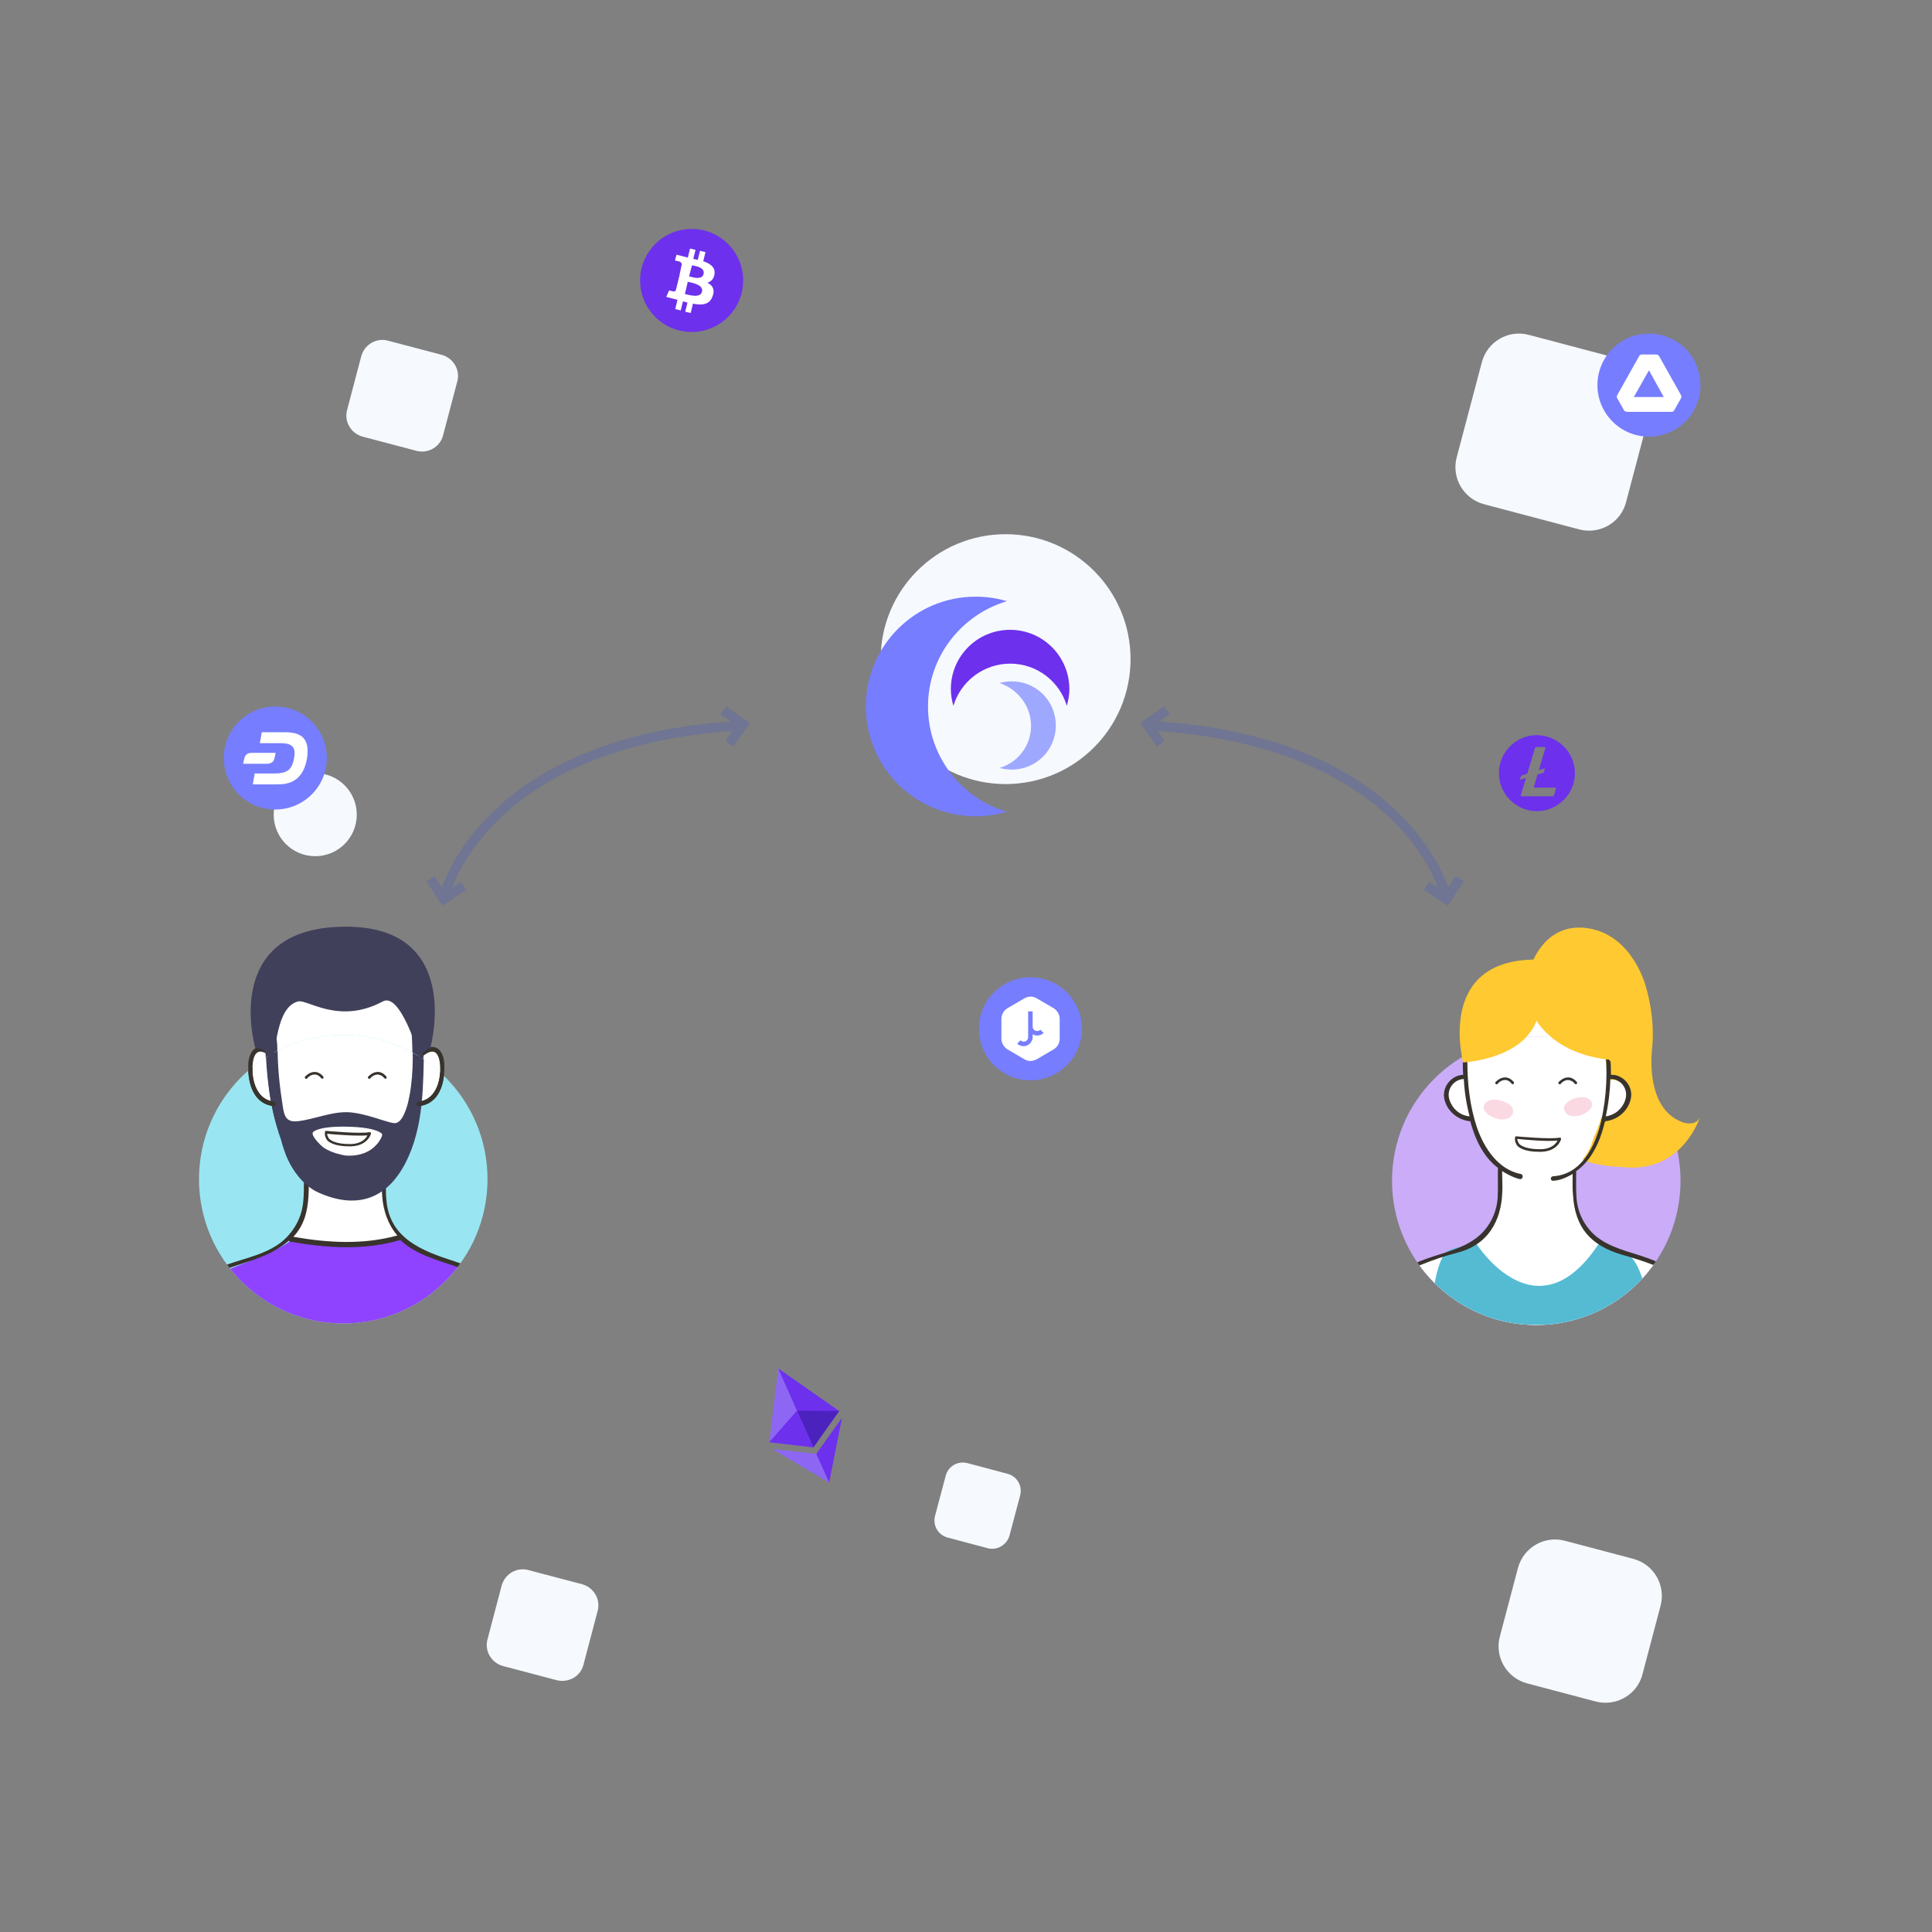 <?xml version="1.0" encoding="utf-8"?>
<!-- Generator: Adobe Illustrator 19.0.0, SVG Export Plug-In . SVG Version: 6.00 Build 0)  -->
<svg version="1.1" id="Section1" xmlns="http://www.w3.org/2000/svg" xmlns:xlink="http://www.w3.org/1999/xlink" x="0px" y="0px"
	 viewBox="-5 97 600 600" style="enable-background:new -5 97 600 600;" xml:space="preserve">
<rect x="-5" y="97" width="600" height="600" fill="#808080" stroke="none"/>
<style type="text/css">
	.st0{fill:#F6F9FE;}
	.st1{fill:#6D30ED;}
	.st2{fill:#FFFFFF;}
	.st3{fill:#8D67F4;}
	.st4{fill:#4C22BF;}
	.st5{fill:#767DFF;}
	.st6{fill:none;stroke:#6F7592;stroke-width:3;stroke-miterlimit:10;}
	.st7{fill:#40405B;}
	.st8{clip-path:url(#SVGID_2_);fill:#99E6F2;}
	.st9{clip-path:url(#SVGID_4_);fill:#FFFFFF;}
	.st10{clip-path:url(#SVGID_6_);fill:#9043FF;}
	.st11{clip-path:url(#SVGID_8_);fill:#40405B;}
	.st12{clip-path:url(#SVGID_10_);fill:#38332D;}
	.st13{clip-path:url(#SVGID_12_);fill:#38332D;}
	.st14{clip-path:url(#SVGID_14_);fill:#38332D;}
	.st15{clip-path:url(#SVGID_16_);fill:#40405B;}
	.st16{fill:#38332D;}
	.st17{clip-path:url(#SVGID_18_);fill:#CAACF9;}
	.st18{clip-path:url(#SVGID_20_);fill:#FFFFFF;}
	.st19{clip-path:url(#SVGID_22_);}
	.st20{fill:#FFC931;}
	.st21{fill:#54BBD3;}
	.st22{opacity:0.2;fill:#E84376;enable-background:new    ;}
	.st23{fill:#9FA8FF;}
</style>
<g>
	<circle class="st0" cx="92.9" cy="350" r="12.9"/>
	<circle class="st0" cx="307.3" cy="301.7" r="38.8"/>
	<path class="st0" d="M485.4,261.4l-29.5-7.8c-6.4-1.7-10.2-8.2-8.5-14.6l7.8-29.5c1.7-6.4,8.2-10.2,14.6-8.5l29.5,7.8
		c6.4,1.7,10.2,8.2,8.5,14.6l-7.8,29.5C498.4,259.3,491.8,263.1,485.4,261.4z"/>
	<path class="st0" d="M124.3,237l-16.7-4.4c-3.6-1-5.8-4.7-4.8-8.3l4.4-16.7c1-3.6,4.7-5.8,8.3-4.8l16.7,4.4c3.6,1,5.8,4.7,4.8,8.3
		l-4.4,16.7C131.7,235.8,127.9,238,124.3,237z"/>
	<path class="st0" d="M167.9,618.8l-16.7-4.4c-3.6-1-5.8-4.7-4.8-8.3l4.4-16.7c1-3.6,4.7-5.8,8.3-4.8l16.7,4.4
		c3.6,1,5.8,4.7,4.8,8.3l-4.4,16.7C175.3,617.6,171.6,619.7,167.9,618.8z"/>
	<path class="st0" d="M490.5,625.4l-21.2-5.6c-6.4-1.7-10.2-8.2-8.5-14.6l5.6-21.2c1.7-6.4,8.2-10.2,14.6-8.5l21.2,5.6
		c6.4,1.7,10.2,8.2,8.5,14.6l-5.6,21.2C503.5,623.3,496.9,627.1,490.5,625.4z"/>
	<path class="st0" d="M301.7,577.8l-12.4-3.3c-3-0.8-4.7-3.8-3.9-6.8l3.3-12.4c0.8-3,3.8-4.7,6.8-3.9l12.4,3.3
		c3,0.8,4.7,3.8,3.9,6.8l-3.3,12.4C307.7,576.8,304.6,578.6,301.7,577.8z"/>
	<g>
		<path class="st1" d="M472.3,325.3c-6.5,0-11.8,5.3-11.8,11.8s5.3,11.8,11.8,11.8s11.8-5.3,11.8-11.8l0,0l0,0
			C484.1,330.6,478.8,325.4,472.3,325.3L472.3,325.3z M472.5,337.5l-1.2,4.1h6.6c0.2,0,0.3,0.1,0.3,0.3l0,0v0.1l-0.6,2
			c-0.1,0.2-0.2,0.3-0.4,0.3h-10l1.7-5.7l-1.9,0.6l0.4-1.3l1.9-0.6l2.4-8c0.1-0.2,0.2-0.3,0.4-0.3h2.5c0.2,0,0.3,0.1,0.3,0.3l0,0
			v0.1l-2,6.8l1.9-0.6l-0.4,1.4L472.5,337.5z"/>
	</g>
	<g>
		<circle class="st1" cx="209.8" cy="184.1" r="16"/>
		<path class="st2" d="M216.9,182.1c0.3-2.1-1.3-3.2-3.5-4l0.7-2.8l-1.7-0.4l-0.7,2.8c-0.5-0.1-0.9-0.2-1.4-0.3l0.7-2.8l-1.7-0.4
			l-0.7,2.8c-0.4-0.1-0.7-0.2-1.1-0.3l0,0l-2.4-0.6l-0.5,1.8l1.3,0.3c0.7,0.2,0.8,0.6,0.8,1l-0.7,3.3c0,0,0.1,0,0.2,0.1H206
			l-1.1,4.5c-0.1,0.2-0.3,0.5-0.8,0.4l-1.3-0.3l-0.9,2l2.3,0.6c0.4,0.1,0.8,0.2,1.2,0.3l-0.7,2.9l1.7,0.4l0.7-2.8
			c0.5,0.1,0.9,0.2,1.4,0.4l-0.7,2.8l1.7,0.4l0.7-2.9c2.9,0.6,5.2,0.3,6.1-2.3c0.8-2.1,0-3.4-1.6-4.2
			C215.9,184.4,216.7,183.6,216.9,182.1z M213,187.6c-0.5,2.1-4.1,1-5.3,0.7l0.9-3.8C209.8,184.8,213.6,185.4,213,187.6z
			 M213.5,182.1c-0.5,2-3.5,1-4.5,0.7l0.9-3.4C210.9,179.6,214,180,213.5,182.1z"/>
	</g>
	<g>
		<polygon class="st1" points="236.7,522 236.8,522.9 247.2,546.4 247.6,546.5 255.6,535.2 		"/>
		<polygon class="st3" points="236.7,522 233.9,544.9 247.6,546.5 242.5,535.1 		"/>
		<polygon class="st1" points="248.5,548.5 248.4,548.8 252.2,557.1 252.5,557.4 256.5,537.3 		"/>
		<polygon class="st3" points="252.5,557.4 248.5,548.5 234.8,547 		"/>
		<polygon class="st4" points="247.6,546.5 255.6,535.2 242.5,535.1 		"/>
		<polygon class="st1" points="233.9,544.9 247.6,546.5 242.5,535.1 		"/>
	</g>
	<g>
		<circle class="st5" cx="315" cy="416.5" r="16"/>
		<path class="st2" d="M315,426.5c-0.6,0-1.3-0.2-1.8-0.5l-5.3-3.1c-1.1-0.7-1.9-1.9-1.9-3.3v-6.2c0-1.3,0.7-2.6,1.9-3.3l5.3-3.1
			c0.6-0.3,1.2-0.5,1.9-0.5c0.6,0,1.3,0.2,1.8,0.5l5.3,3.1c1.1,0.7,1.9,1.9,1.9,3.3v6.2c0,1.3-0.7,2.6-1.9,3.3l-5.3,3.1
			C316.3,426.3,315.6,426.5,315,426.5z M311.9,420.1l-1,1c0.5,0.5,1.2,0.8,2,0.8c1.5,0,2.8-1.3,2.8-2.8v-0.9
			c0.4,0.2,0.9,0.4,1.4,0.4c0.7,0,1.5-0.3,2-0.8l-1-1c-0.3,0.3-0.6,0.4-1,0.4c-0.8,0-1.4-0.6-1.4-1.4v-4.7h-1.4v8
			c0,0.8-0.6,1.4-1.4,1.4C312.6,420.5,312.2,420.3,311.9,420.1z"/>
	</g>
	<g>
		<circle class="st5" cx="507.1" cy="216.6" r="16"/>
		<path class="st2" d="M504.9,207.1h4.5c0.3,0,0.6,0.2,0.8,0.4l6.9,12.3c0.1,0.3,0.1,0.6,0,0.8l-2.2,3.9c-0.2,0.3-0.4,0.4-0.8,0.4
			h-13.9c-0.3,0-0.6-0.2-0.8-0.4l-2.2-3.9c-0.1-0.3-0.1-0.6,0-0.8l6.9-12.3C504.3,207.2,504.6,207.1,504.9,207.1z M507.1,212
			l-4.7,8.3h9.3L507.1,212z"/>
	</g>
	<g>
		<circle class="st5" cx="80.5" cy="332.4" r="16"/>
		<g>
			<path class="st2" d="M83.6,324.4h-7.3l-0.6,3.4h6.6c3.2,0,4.2,1.2,4.2,3.1c0,1-0.4,2.7-0.6,3.2c-0.5,1.5-1.5,3.1-5.4,3.1h-6.4
				l-0.6,3.4h7.3c2.6,0,3.6-0.3,4.8-0.8c2.6-1.2,4.1-3.7,4.7-7C91.1,327.8,90,324.4,83.6,324.4L83.6,324.4z"/>
			<path class="st2" d="M80.3,332.2c0.2-1,0.3-1.4,0.3-1.4h-7.4c-1.9,0-2.2,1.2-2.4,2c-0.2,1-0.3,1.4-0.3,1.4H78
				C79.9,334.1,80.2,332.9,80.3,332.2z"/>
		</g>
	</g>
</g>
<g>
	<path class="st6" d="M133.2,374.6c0,0,11.7-47.3,90.9-52.2"/>
	<polyline class="st6" points="139,372.1 132.8,376.2 128.7,369.9 	"/>
	<polyline class="st6" points="219.6,317.6 225.8,321.9 221.5,328 	"/>
</g>
<g>
	<path class="st6" d="M443.8,374.6c0,0-11.7-47.3-90.9-52.2"/>
	<polyline class="st6" points="438,372.1 444.2,376.2 448.3,369.9 	"/>
	<polyline class="st6" points="357.4,317.6 351.2,321.9 355.5,328 	"/>
</g>
<polygon class="st2" points="80.4,439.9 76.1,438.5 73.5,433.9 72.6,429.5 72.6,426.3 73.3,423.9 75.8,422.8 79.4,412.6 85,402.1 
	123.3,401.4 126.6,412.6 126.6,421.9 127.8,423.3 130.1,423.1 132,425.4 132.3,431.6 129.8,437.6 126.6,439.4 123.7,440.1 
	113.9,464.9 114.4,471.4 116,475.7 119.3,480.8 115.7,481.9 108.4,483 101.1,483.4 94.2,482.9 84.5,481.5 88.8,475.5 89.9,470.8 
	89.9,462.5 82.4,445.7 "/>
<path class="st7" d="M126.6,422.4l-3.8-5.2c0.5,7.3,0.5,15.3-1.3,22.5c-0.6,2.1-1.9,6.1-4.2,5.9c-2.4-0.2-9-3.2-14.5-3.4
	c-5.3-0.1-10.2,2.2-15.4,2.8c-3.6,0.4-4.2-1.5-4.7-4.7c-1-6.4-1.6-12.2-1.6-18.7c0-0.9-0.6-3.5,0.1-4.3l-3.8,5.2
	c0.5,17.6,4.7,28,4.7,28c0.5,2.1,1.5,4.8,1.7,5.3c1.9,4.6,5.5,9.4,10.1,11.4c11,4.9,21.6,3.1,28-11.5
	C126.5,445.1,126.3,433.4,126.6,422.4z M111.8,452.3c-2.2,2.5-5.5,3.5-8.8,3.4c-0.9,0-1.7-0.2-2.5-0.4c-1.8-0.4-3.6-1.1-5.1-2.1
	c-0.7-0.5-4.1-3.7-3.3-4.8c0,0,1.4-1.9,10.7-1.7c9.3,0.2,10.7,2.2,10.7,2.2C114,449.5,112.2,452,111.8,452.3z"/>
<g>
	<g>
		<defs>
			<circle id="SVGID_1_" cx="101.6" cy="463.2" r="44.8"/>
		</defs>
		<clipPath id="SVGID_2_">
			<use xlink:href="#SVGID_1_"  style="overflow:visible;"/>
		</clipPath>
		<circle class="st8" cx="101.6" cy="463.2" r="44.8"/>
	</g>
	<g>
		<defs>
			<circle id="SVGID_3_" cx="101.6" cy="463.2" r="44.8"/>
		</defs>
		<clipPath id="SVGID_4_">
			<use xlink:href="#SVGID_3_"  style="overflow:visible;"/>
		</clipPath>
		<polygon class="st9" points="80.5,439.9 76.2,438.5 73.6,433.9 72.7,429.5 72.7,426.3 73.5,423.9 75.9,422.8 79.6,412.6 
			85.1,402.1 123.4,401.4 126.7,412.6 126.7,421.9 127.9,423.3 130.2,423.1 132.1,425.4 132.4,431.6 130,437.6 126.7,439.4 
			123.9,440.1 114,464.9 114.6,471.4 116.1,475.7 119.4,480.8 115.8,481.9 108.6,483 101.2,483.4 94.3,482.9 84.6,481.5 88.9,475.5 
			90.1,470.8 90.1,462.5 82.5,445.7 		"/>
	</g>
	<g>
		<defs>
			<circle id="SVGID_5_" cx="101.6" cy="463.2" r="44.8"/>
		</defs>
		<clipPath id="SVGID_6_">
			<use xlink:href="#SVGID_5_"  style="overflow:visible;"/>
		</clipPath>
		<path class="st10" d="M45.4,509c0,0,5.6-12.1,16.2-16.1l9-3.5c0,0,12.4-4.8,14.7-7.2c0,0,23,3.3,33.5-1.5c0,0,9.5,6.5,12.5,7.5
			c0,0,14.6,3.9,19.4,9.3c0,0,8.2,5.6,7.9,11.6L45.4,509L45.4,509z"/>
	</g>
	<g>
		<defs>
			<circle id="SVGID_7_" cx="101.6" cy="463.2" r="44.8"/>
		</defs>
		<clipPath id="SVGID_8_">
			<use xlink:href="#SVGID_7_"  style="overflow:visible;"/>
		</clipPath>
		<path class="st11" d="M79.2,428.7c1.6-5.3,1.5-19,8.4-20.7c2.9-0.7,12.7,7.3,26.3,0c5.4-2.9,10.9,15.8,11.9,18.5l0.4-2.4l2.5-1.9
			c0,0,10.5-38.2-27.4-37.4c-37.9,0.7-27,37.7-27,37.7S78.7,421.8,79.2,428.7z"/>
	</g>
	<g>
		<defs>
			<circle id="SVGID_9_" cx="101.6" cy="463.2" r="44.8"/>
		</defs>
		<clipPath id="SVGID_10_">
			<use xlink:href="#SVGID_9_"  style="overflow:visible;"/>
		</clipPath>
		<path class="st12" d="M48.6,504.1c3.1-5.5,8.9-9.7,14.8-12.3c2.4,5.5,2.7,11.4,2.2,17.3h1.5c0.5-6.1,0.2-12.1-2.3-17.8
			c5.7-2.2,11.8-3.4,16.9-6.8c0.1-0.1,0.2-0.1,0.3-0.2c1-0.6,1.9-1.3,2.7-2c0.1,0.1,0.2,0.2,0.4,0.3c11.4,2,23,2.8,34.2-0.5l0,0
			c0.4,0.4,0.9,0.8,1.4,1.2c5.4,4.3,13,5.7,19.3,8.3c0.3,0.1,0.5,0.2,0.8,0.3c-4,4.4-4.9,11.1-4.8,17.3h1.5
			c-0.1-6.1,0.8-12.5,4.8-16.6c5.4,2.6,10.5,6.6,13.4,11.6c0.9,1.6,1.6,3.4,2.3,5h1.4c-1.4-3.9-3.5-7.9-6.4-11.1
			c-4.2-4.8-10.9-7.4-16.9-9.4c-9.9-3.2-20.1-7-21.1-19c-0.3-2.9-0.1-5.9-0.1-8.9c4.7-3.3,7.6-9.1,9.1-14.9c1.9-7.2,2.5-15,1.9-22.5
			c-0.5,0.2-0.9,0.4-1.4,0.5c0.5,6.9-0.1,14-1.7,20.7c-1.9,8-6.4,16.9-15.7,17.4c-0.2,0-0.2,1.5,0,1.5c2.4-0.1,4.6-0.8,6.5-1.8
			c0,2.3-0.1,4.5,0.1,6.8c0.3,4.4,1.8,8.8,4.7,12.2c-10.6,2.9-21.5,2.3-32.3,0.4c3.4-3.6,4.4-7.9,4.7-12.6c0.2-2.6,0-5.2,0.1-7.8
			c1.6,1,3.5,1.8,5.5,2.2c0.9,0.2,1.2-1.3,0.2-1.5c-7.5-1.4-11.7-8.1-14-14.8c-2.4-6.9-3.1-14.3-3.1-21.5c0-0.9-1.5-0.8-1.5,0.2
			c0,7.6,0.9,15.4,3.4,22.6c1.6,4.6,4.2,9,8,12c-0.1,3.3,0.1,6.7-0.2,10c-0.3,3.9-1.8,7.5-4.4,10.5c-4.2,5-10.8,6.6-16.8,8.5
			s-12.7,4.6-16.9,9.4c-2.8,3.2-5,7.2-6.4,11.1h1.4C47,507.5,47.7,505.6,48.6,504.1z"/>
	</g>
	<g>
		<defs>
			<circle id="SVGID_11_" cx="101.6" cy="463.2" r="44.8"/>
		</defs>
		<clipPath id="SVGID_12_">
			<use xlink:href="#SVGID_11_"  style="overflow:visible;"/>
		</clipPath>
		<path class="st13" d="M126,423.5c-0.7,0.5,0,1.7,0.7,1.2c4.3-3.3,5.1,1.4,5,4.9c-0.1,4.1-1.9,9-6.6,9.5c-0.9,0.1-0.9,1.5,0,1.4
			c6.1-0.6,8-6.8,7.9-12.2C133.1,423.6,130.5,420.1,126,423.5z"/>
	</g>
	<g>
		<defs>
			<circle id="SVGID_13_" cx="101.6" cy="463.2" r="44.8"/>
		</defs>
		<clipPath id="SVGID_14_">
			<use xlink:href="#SVGID_13_"  style="overflow:visible;"/>
		</clipPath>
		<path class="st14" d="M79.1,423.5c0.7,0.5,0,1.7-0.7,1.2c-4.3-3.3-5.1,1.4-5,4.9c0.1,4.1,1.9,9,6.6,9.5c0.9,0.1,0.9,1.5,0,1.4
			c-6.1-0.6-8-6.8-7.9-12.2C72,423.6,74.6,420.1,79.1,423.5z"/>
	</g>
	<g>
		<defs>
			<circle id="SVGID_15_" cx="101.6" cy="463.2" r="44.8"/>
		</defs>
		<clipPath id="SVGID_16_">
			<use xlink:href="#SVGID_15_"  style="overflow:visible;"/>
		</clipPath>
		<path class="st15" d="M126.7,422.6l-3.8-5.2c0.5,7.3,0.5,15.3-1.3,22.5c-0.6,2.1-1.9,6.1-4.2,5.9c-2.4-0.2-9-3.2-14.5-3.4
			c-5.3-0.1-10.2,2.2-15.4,2.8c-3.6,0.4-4.2-1.5-4.7-4.7c-1-6.4-1.6-12.2-1.6-18.7c0-0.9-0.6-3.5,0.1-4.3l-3.8,5.2
			c0.5,17.6,4.7,28,4.7,28c0.5,2.1,1.5,4.8,1.7,5.3c1.9,4.6,5.5,9.4,10.1,11.4c11,4.9,21.6,3.1,28-11.5
			C126.6,445.3,126.4,433.7,126.7,422.6z M111.9,452.5c-2.2,2.5-5.5,3.5-8.8,3.4c-0.9,0-1.7-0.2-2.5-0.4c-1.8-0.4-3.6-1.1-5.1-2.1
			c-0.7-0.5-4.1-3.7-3.3-4.8c0,0,1.4-1.9,10.7-1.7c9.3,0.2,10.7,2.2,10.7,2.2C114.1,449.7,112.3,452.2,111.9,452.5z"/>
	</g>
</g>
<path class="st16" d="M126,423.5c-0.7,0.5,0,1.7,0.7,1.2c4.3-3.3,5.1,1.4,5,4.9c-0.1,4.1-1.9,9-6.6,9.5c-0.9,0.1-0.9,1.5,0,1.4
	c6.1-0.6,8-6.8,7.9-12.2C133.1,423.6,130.5,420.1,126,423.5z"/>
<path class="st16" d="M79.1,423.5c0.7,0.5,0,1.7-0.7,1.2c-4.3-3.3-5.1,1.4-5,4.9c0.1,4.1,1.9,9,6.6,9.5c0.9,0.1,0.9,1.5,0,1.4
	c-6.1-0.6-8-6.8-7.9-12.2C72,423.6,74.6,420.1,79.1,423.5z"/>
<path class="st7" d="M79.2,428.7c1.6-5.3,1.5-19,8.4-20.7c2.9-0.7,12.7,7.3,26.3,0c5.4-2.9,10.9,15.8,11.9,18.5l0.4-2.4l2.5-1.9
	c0,0,10.5-38.2-27.4-37.4c-37.9,0.7-27,37.7-27,37.7S78.7,421.8,79.2,428.7z"/>
<path class="st16" d="M103.3,453c-4.5,0-6.5-1.4-6.9-2.2c-0.4-0.7-0.6-1.3-0.5-2.2c0-0.1,0.1-0.2,0.1-0.3c0.1-0.1,0.2-0.1,0.3-0.1
	c0.1,0,10.6,1,13.4,0.4c0.1,0,0.3,0,0.4,0.1s0.1,0.2,0.1,0.4c0,0-0.9,3.7-6.1,3.9C103.7,453,103.5,453,103.3,453z M96.6,449.1
	c0,0.5,0.2,0.8,0.5,1.4c0.3,0.5,2.1,1.9,6.9,1.8c3.3-0.1,4.7-1.8,5.1-2.7C105.9,449.9,98.5,449.3,96.6,449.1z"/>
<path class="st16" d="M114.7,432c-0.1,0-0.2,0-0.3-0.1c-0.6-0.8-1.3-1.1-2.1-1.2l0,0c-1.3,0-2.3,1.1-2.3,1.2c-0.1,0.2-0.4,0.2-0.6,0
	c-0.2-0.1-0.2-0.4,0-0.6c0.1-0.1,1.3-1.4,2.9-1.4l0,0c1,0,1.9,0.5,2.7,1.4c0.1,0.2,0.1,0.4,0,0.6C114.9,432,114.8,432,114.7,432z"/>
<path class="st16" d="M95.1,432c-0.1,0-0.2,0-0.3-0.1c-0.6-0.8-1.3-1.2-2.1-1.2l0,0c-1.3,0-2.3,1.1-2.3,1.2c-0.1,0.2-0.4,0.2-0.6,0
	c-0.2-0.1-0.2-0.4,0-0.6c0.1-0.1,1.3-1.4,2.9-1.4c1,0,1.9,0.5,2.7,1.4c0.1,0.2,0.1,0.4,0,0.6C95.3,432,95.2,432,95.1,432z"/>
<g>
	<polygon class="st2" points="461,409 484.1,409 484.1,423 459,423 459,409 	"/>
	<g>
		<g>
			<defs>
				<circle id="SVGID_17_" cx="472.1" cy="463.7" r="44.8"/>
			</defs>
			<clipPath id="SVGID_18_">
				<use xlink:href="#SVGID_17_"  style="overflow:visible;"/>
			</clipPath>
			<circle class="st17" cx="472.1" cy="463.7" r="44.8"/>
		</g>
		<g>
			<defs>
				<circle id="SVGID_19_" cx="472.1" cy="463.7" r="44.8"/>
			</defs>
			<clipPath id="SVGID_20_">
				<use xlink:href="#SVGID_19_"  style="overflow:visible;"/>
			</clipPath>
			<polygon class="st18" points="418.7,511.2 421,503.9 422.5,500.5 429,493.1 435,489.6 445.1,485.9 454.9,481.9 459.5,474.7 
				460.5,470.5 460.8,464.7 460.8,459.1 456.9,455.1 454.7,451.2 452.9,446.8 452.4,444.6 447.5,443.1 444.9,440.1 444.1,436.2 
				445,433.5 447.3,431.8 450,431.2 450.8,416.1 467.1,406 491.9,407.2 497.9,426.5 494.6,430.4 495.3,431.7 498.3,432.3 
				500.2,434.4 500.9,437.8 499.3,441.6 497.4,443.3 495.4,444.2 492.9,444.9 488.9,455.3 485,459.7 483.5,460.7 483.8,467.9 
				484.7,473.6 486.9,478.2 490.6,481.9 498.5,485.8 509.6,489.5 516.2,493.6 518.6,495.8 522.1,500.9 525.4,507.9 525.4,509.1 			
				"/>
		</g>
		<g>
			<defs>
				<circle id="SVGID_21_" cx="472.1" cy="463.7" r="44.8"/>
			</defs>
			<clipPath id="SVGID_22_">
				<use xlink:href="#SVGID_21_"  style="overflow:visible;"/>
			</clipPath>
			<g class="st19">
				<path class="st20" d="M507.9,440.6c-4-8.9-2.7-20.7-3.6-30.2c-0.6-6.2-3.2-12.3-6.8-17.4c-2.7-3.7-8.4-7.3-13.1-7.7
					c-3.9-0.4-8.3,0.9-11.3,3.5c-2.7,2.4-6.3,4.8-6,8.8c0,0,1.5,4.7,3.7,11.4c7.6-3.1,18.7,3.1,21.2,10.4c1.5,4.4,2.2,8.9,2.1,13.4
					c1.1-0.5,2.3-0.7,3.3-0.1c0.3,0.1,0.6,0.2,0.9,0.4c0.5,0.3,0.8,0.7,1.1,1.2c0.1,0.1,0.1,0.1,0.2,0.1c1.9,1.5,1.3,3.5,0.1,5.1
					c-0.9,2.6-3.1,4.3-5.7,4.2c-0.4,0.1-0.9,0.2-1.3,0.3c-0.1,0-0.3,0-0.4,0c-0.6,2.2-1.4,4.3-2.4,6.3v0.1c-0.8,2.5-1.7,4.8-3.4,6.6
					c1.8,1.5,9.1,2.3,10.8,2.4c4.8,0.2,9.8-1,13.8-3.7c4.7-3.3,6.4-5.5,8.7-12.2C518.2,448.5,509.8,444.7,507.9,440.6z"/>
				<g>
					<path class="st21" d="M508.8,508.5c-1.6-8-4.7-20.9-8.4-21.7c-5.5-1.3-8.2-4.6-8.2-4.6c-19.6,31.1-38.6,1.2-38.6,1.2
						s-7.9,0.8-9.6,2.6c-3.3,3.6-4.4,15.1-4.9,22.4h69.7V508.5z"/>
					<g>
						<g>
							<path class="st16" d="M467.3,461.6c-7.1-1.4-11.4-8.1-13.6-14.4c-2.2-6.5-3-13.6-3-20.4c0-0.9-1.4-0.7-1.4,0.2
								c0,1.3,0,2.6,0.1,3.8c-3.4,0.1-6.5,3.4-5.9,7.2c0.7,3.9,4,6.7,7.8,7.2c0.1,0,0.2,0,0.3,0c0.3,1.1,0.6,2.1,1,3.2
								c1.5,4.4,4,8.6,7.6,11.3c-0.1,3.2,0.1,6.3-0.1,9.5c-0.3,3.7-1.7,7.1-4.1,9.9c-4,4.7-10.3,6.3-15.9,8.1
								c-5.6,1.8-10.7,4.1-14.7,8.6c-3.1,3.6-5.4,8.3-6.7,12.3h1.3c0.7-1,1.6-4.4,2.8-6.5c3.1-5.5,7.7-9.4,13.5-11.8
								c3.7-1.5,7.5-2.8,11.4-3.8c11.6-3,13.5-13,13.8-17.9c0.2-2.5,0-4.9,0-7.4c1.6,1,3.7,2.1,5.6,2.5
								C468,463.2,468.2,461.8,467.3,461.6z M445.2,438.7c-1.2-3.3,1.3-6.5,4.4-6.6c0.2,3.9,0.8,7.8,1.8,11.6
								C448.4,443.4,446.1,441.4,445.2,438.7z"/>
							<path class="st16" d="M519.3,495.7c-4-4.5-9.1-6.9-14.7-8.7c-5.6-1.8-11.9-3.3-15.9-8c-2.4-2.8-3.8-6.2-4.1-9.9
								c-0.2-2.8-0.1-5.6-0.1-8.4c4.5-3.1,7.2-8.7,8.6-14.1c0.1-0.5,0.2-0.9,0.4-1.4c0.1,0,0.1,0,0.2,0c3.8-0.5,7.1-3.3,7.8-7.2
								c0.7-3.9-2.6-7.3-6-7.2c-0.1,0-0.2,0-0.2,0c0-3.4-0.2-6.7-0.7-10c-0.1-0.9-1.5-0.5-1.3,0.4c1.1,7.9,0.7,16.4-1.1,24.2
								c-1.8,7.6-6.1,16.4-14.9,16.9c-0.9,0.1-0.9,1.4,0,1.4c2.3-0.1,4.3-1.1,6.1-2.1c0,2.1-0.1,4.3,0.1,6.4
								c0.6,10.3,5.5,15.7,15,18.6c3.5,1,6.8,2,10.1,3.3c5.8,2.4,10.4,6.2,13.5,11.7c1.2,2.1,2.1,5.5,2.8,6.5h1.3
								C524.7,504,522.4,499.3,519.3,495.7z M495.1,432.1c0.1,0,0.2,0,0.2,0c3.1,0,5.6,3.2,4.4,6.6c-0.9,2.7-3.2,4.6-6,5
								C494.5,440,495,436.1,495.1,432.1z"/>
						</g>
						<path class="st22" d="M488.3,438.2c4.3,2.8-4.4,7.6-7,4.4C478.6,439.4,485.9,436.6,488.3,438.2z"/>
						<path class="st22" d="M457,439c-4.5,2.9,4.5,7.9,7.3,4.6C467.2,440.2,459.6,437.3,457,439z"/>
						<path class="st20" d="M449.4,426.9c0,0,18.1-0.8,22.8-12.9c0,0,5.5,10.3,22.8,12.1c0,0,9.6-31.1-23-31.1
							C440.8,395,449.4,426.9,449.4,426.9z"/>
					</g>
				</g>
			</g>
		</g>
	</g>
	<path class="st20" d="M449.4,426.9c0,0,18.1-0.8,22.8-12.9c0,0,5.5,10.3,22.8,12.1c0,0,9.6-31.1-23-31.1
		C440.8,395,449.4,426.9,449.4,426.9z"/>
	<path class="st20" d="M518.1,445.7c-9-2.8-11-13.6-10-23.4s-2-19-2-19s-4-15.8-17.8-18s-17.9,11.8-17.9,11.8l3.7,11.9
		c10.7-2,16.7,2.3,20.1,7.6l-1.4,6.6l5.6,8.4c1.4-0.1,3.2,0.4,5.3,1.4c2.1,1,1.5,4.3,1.5,5.7s-1.7,3.3-4.3,4.9
		c-2.6,1.6-4.3,1.5-4.3,1.5l-6.8,12c26,10.1,33.2-13.3,33.2-13.3C521.9,446.8,518.1,445.7,518.1,445.7z"/>
	<path class="st16" d="M472.9,454.7c-4.5,0-6.5-1.4-6.9-2.2c-0.4-0.7-0.6-1.3-0.5-2.2c0-0.1,0.1-0.2,0.1-0.3
		c0.1-0.1,0.2-0.1,0.3-0.1c0.1,0,10.6,1,13.4,0.4c0.1,0,0.3,0,0.4,0.1s0.1,0.2,0.1,0.4c0,0-0.9,3.7-6.1,3.9
		C473.4,454.7,473.1,454.7,472.9,454.7z M466.2,450.7c0,0.5,0.2,0.8,0.5,1.4c0.3,0.5,2.1,1.9,6.9,1.8c3.3-0.1,4.7-1.8,5.1-2.7
		C475.5,451.6,468.1,450.9,466.2,450.7z"/>
	<path class="st16" d="M484.4,433.7c-0.1,0-0.2,0-0.3-0.1c-0.6-0.8-1.3-1.1-2.1-1.2l0,0c-1.3,0-2.3,1.1-2.3,1.2
		c-0.1,0.2-0.4,0.2-0.6,0c-0.2-0.1-0.2-0.4,0-0.6c0.1-0.1,1.3-1.4,2.9-1.4l0,0c1,0,1.9,0.5,2.7,1.4c0.1,0.2,0.1,0.4,0,0.6
		C484.6,433.7,484.5,433.7,484.4,433.7z"/>
	<path class="st16" d="M464.8,433.7c-0.1,0-0.2,0-0.3-0.1c-0.6-0.8-1.3-1.2-2.1-1.2l0,0c-1.3,0-2.3,1.1-2.3,1.2
		c-0.1,0.2-0.4,0.2-0.6,0c-0.2-0.1-0.2-0.4,0-0.6c0.1-0.1,1.3-1.4,2.9-1.4c1,0,1.9,0.5,2.7,1.4c0.1,0.2,0.1,0.4,0,0.6
		C464.9,433.7,464.8,433.7,464.8,433.7z"/>
</g>
<g>
	<path class="st5" d="M283.2,316.4c0-15.5,10.4-28.5,24.5-32.7c-3-0.9-6.3-1.4-9.7-1.4c-18.9,0-34.1,15.3-34.1,34.1
		c0,18.9,15.3,34.1,34.1,34.1c3.4,0,6.6-0.5,9.7-1.4C293.6,345,283.2,331.9,283.2,316.4z"/>
	<path class="st1" d="M308.7,303.1c8.4,0,15.4,5.6,17.6,13.1c0.5-1.7,0.8-3.4,0.8-5.2c0-10.1-8.2-18.4-18.4-18.4
		s-18.4,8.2-18.4,18.4c0,1.8,0.3,3.6,0.8,5.2C293.3,308.7,300.4,303.1,308.7,303.1z"/>
	<path class="st23" d="M315.2,322.4c0,6.2-4.1,11.4-9.8,13.1c1.2,0.3,2.5,0.5,3.8,0.5c7.6,0,13.7-6.1,13.7-13.7s-6.1-13.7-13.7-13.7
		c-1.3,0-2.6,0.2-3.8,0.5C311,311,315.2,316.2,315.2,322.4z"/>
</g>
</svg>
